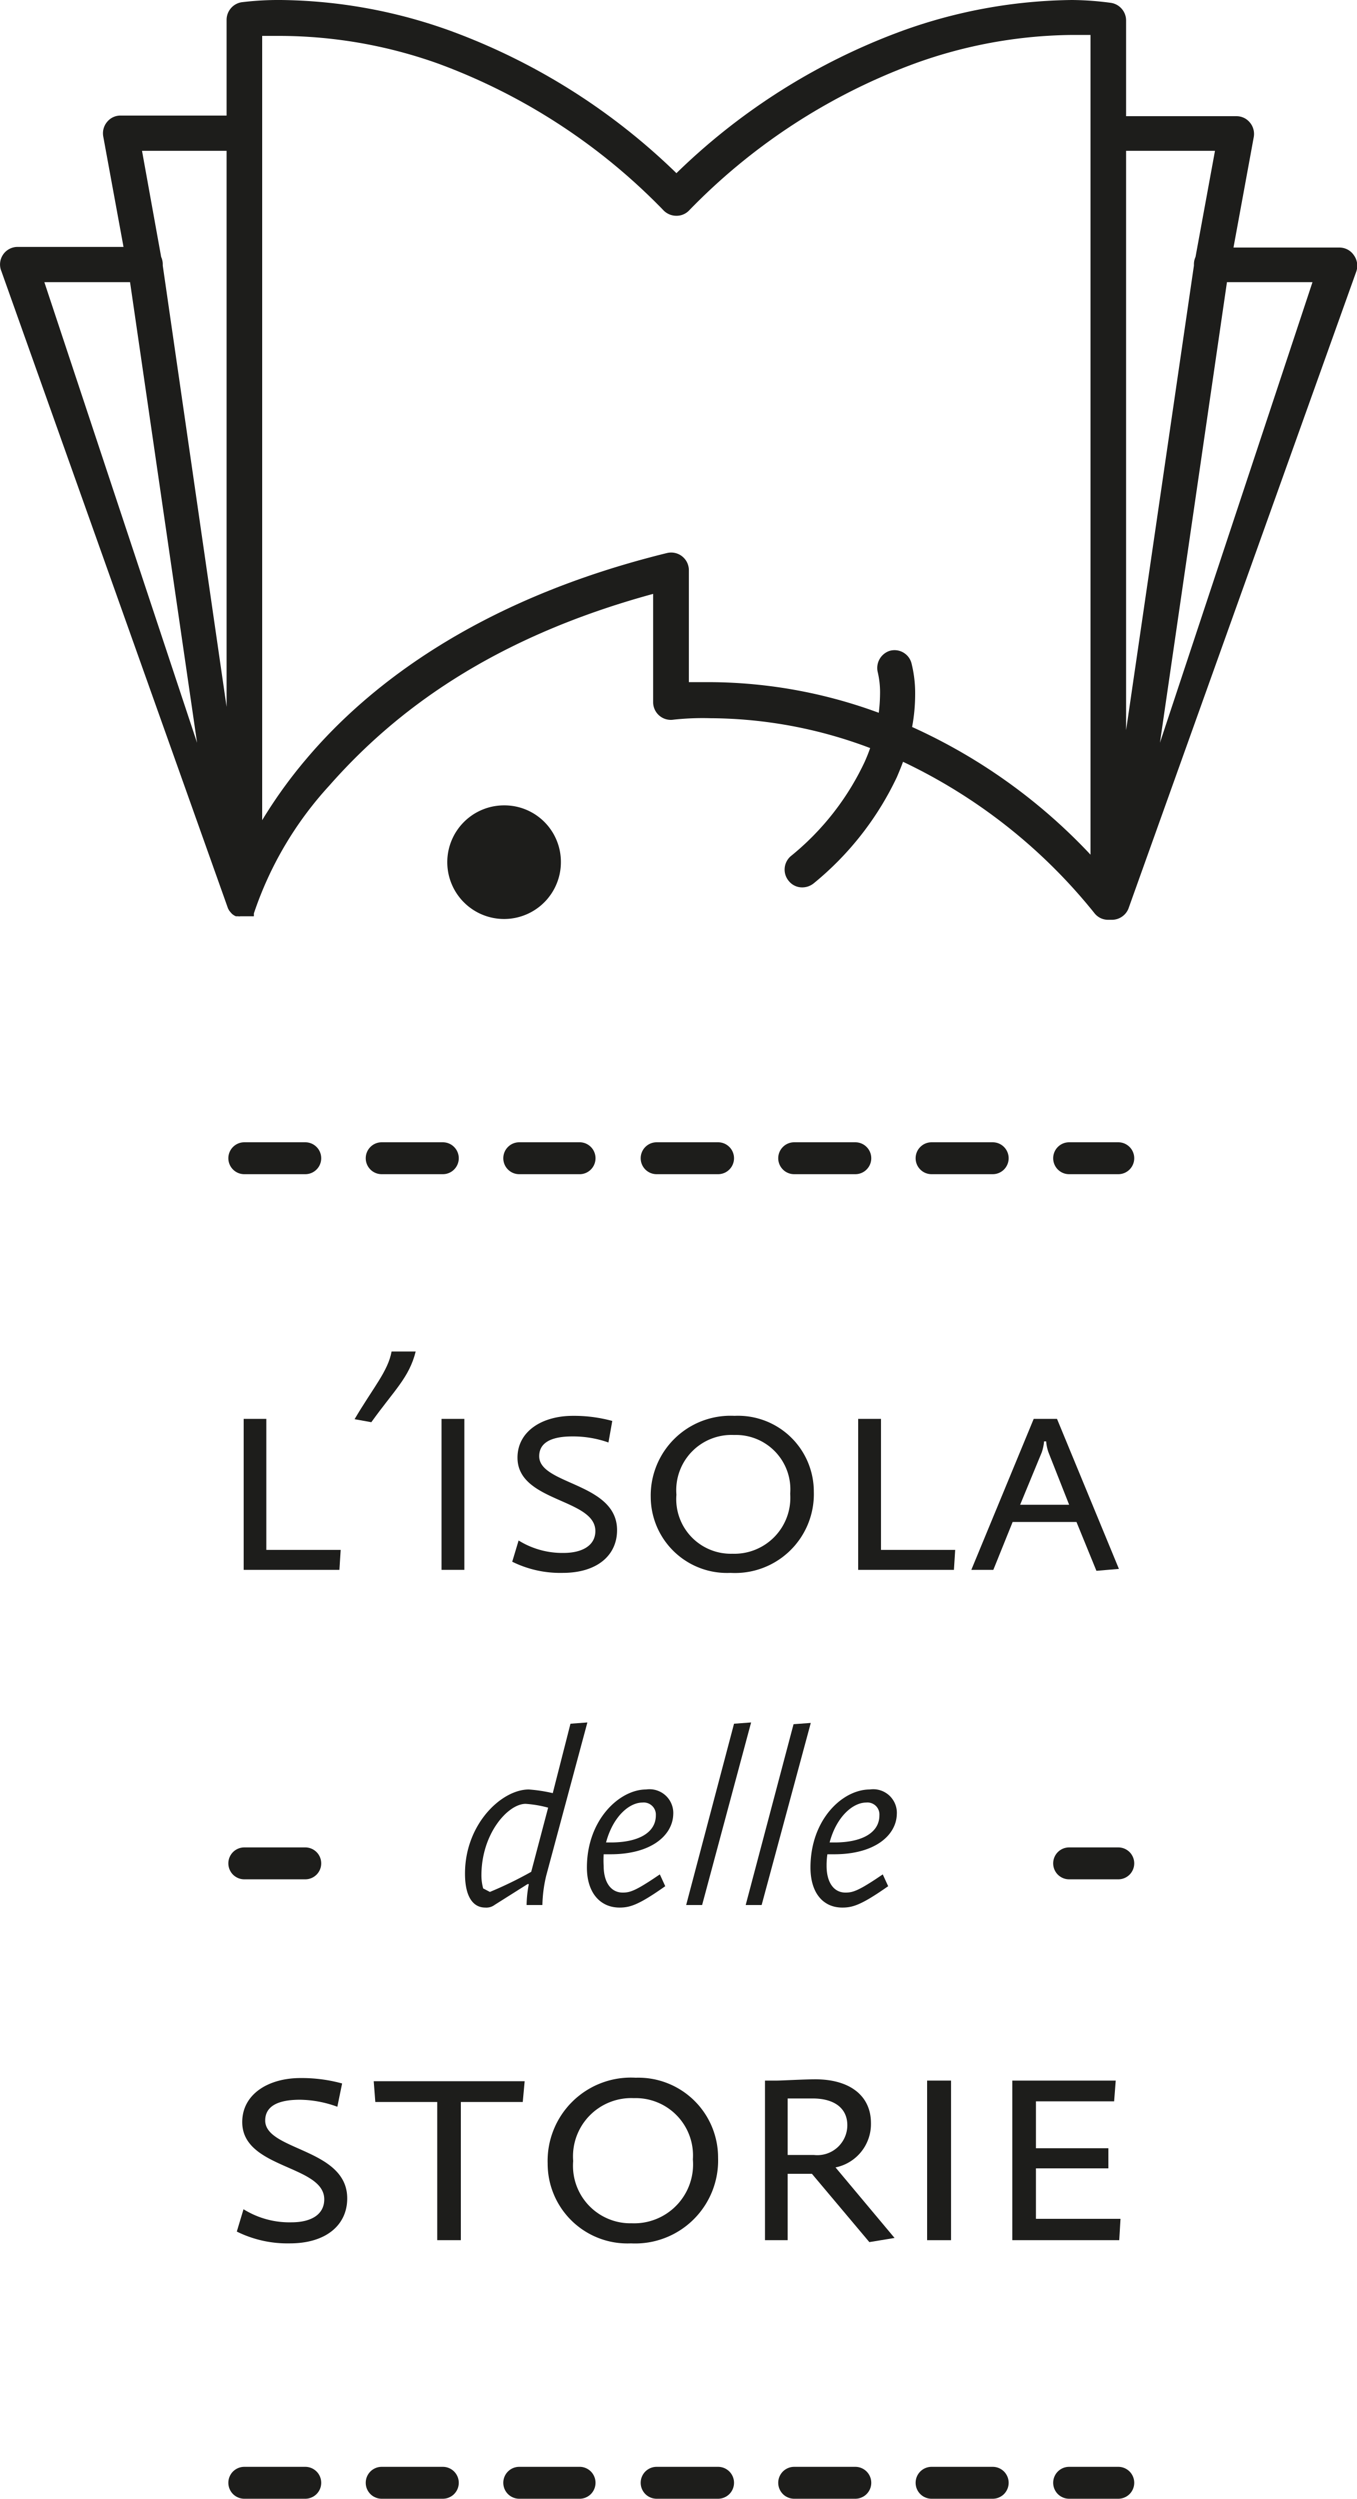 <svg id="Livello_1" data-name="Livello 1" xmlns="http://www.w3.org/2000/svg" viewBox="0 0 85.04 156.56"><defs><style>.cls-1{fill:#1d1d1b;}</style></defs><path class="cls-1" d="M84.85,16a1.09,1.09,0,0,0-.92-.49H77.3l1.27-6.92a1.11,1.11,0,0,0-.24-.91,1.08,1.08,0,0,0-.85-.4H70.57v-6a1.12,1.12,0,0,0-.94-1.1A19.14,19.14,0,0,0,67.18,0,32.21,32.21,0,0,0,56.52,1.94a39.94,39.94,0,0,0-14.13,8.91A40.05,40.05,0,0,0,28.25,1.94,32.21,32.21,0,0,0,17.59,0a19.14,19.14,0,0,0-2.45.14,1.12,1.12,0,0,0-.94,1.1v6H7.56a1.08,1.08,0,0,0-.85.4,1.11,1.11,0,0,0-.24.91l1.27,6.92H1.11A1.1,1.1,0,0,0,.09,17l14.2,39.92h0l.07.13v0l.08.1,0,0,.09.1,0,0a.89.89,0,0,0,.25.16h0l.14,0h0a.35.35,0,0,0,.14,0h.34l.13,0h.09l.06,0h0l.06,0h0l.06,0,0,0a.1.1,0,0,0,.05,0l0,0,.06,0,0,0s0,0,0,0l0,0s0,0,0,0l0,0,0,0,0-.06v0l0-.06a0,0,0,0,0,0,0l0-.06a.06.06,0,0,1,0,0v0h0a22.34,22.34,0,0,1,4.72-8C24.66,44.65,30.7,40,40.93,37.21V44a1.11,1.11,0,0,0,1.29,1.09h0A16.85,16.85,0,0,1,44.53,45a28.62,28.62,0,0,1,10,1.87q-.15.44-.36.9a16.73,16.73,0,0,1-4.61,5.87,1.11,1.11,0,0,0-.12,1.57,1.07,1.07,0,0,0,.84.39,1.14,1.14,0,0,0,.72-.26,19.15,19.15,0,0,0,5.21-6.66c.14-.33.27-.64.38-.95a34.08,34.08,0,0,1,12,9.49,1.08,1.08,0,0,0,.86.41h.26a1.12,1.12,0,0,0,1-.68L85,17A1.12,1.12,0,0,0,84.85,16ZM2.78,17.68H8.15l4.2,28.86ZM14.2,44.29l-4-27.65v-.07a1.1,1.1,0,0,0-.1-.47L8.9,9.45h5.3Zm54.14,9.26a35.13,35.13,0,0,0-11.18-8,11.24,11.24,0,0,0,.19-2,7.77,7.77,0,0,0-.23-2,1.1,1.1,0,0,0-1.37-.77A1.13,1.13,0,0,0,55,42.09h0a5.48,5.48,0,0,1,.15,1.41,10.29,10.29,0,0,1-.08,1.16,30.93,30.93,0,0,0-10.52-1.92c-.53,0-1,0-1.38,0v-7a1.11,1.11,0,0,0-1.37-1.09C30.11,37.52,23.19,42.84,19.24,47.5a29.65,29.65,0,0,0-2.81,3.89V2.25l1.16,0A29.68,29.68,0,0,1,27.5,4,37.86,37.86,0,0,1,41.6,13.2a1.12,1.12,0,0,0,.79.32,1.08,1.08,0,0,0,.78-.32A37.94,37.94,0,0,1,57.27,4a29.68,29.68,0,0,1,9.91-1.81l1.16,0Zm2.23-7.8V9.45h5.57L74.92,16.1a1.1,1.1,0,0,0-.1.47v.07Zm2.12.79,4.2-28.86h5.36ZM31.58,50.46A3.56,3.56,0,1,0,35.15,54,3.54,3.54,0,0,0,31.58,50.46Z"/><path class="cls-1" d="M21.27,98.36h-6V88.9h1.42v8.21h4.66Z"/><path class="cls-1" d="M23.27,89.11l-1.05-.19c1.18-2,2.09-3,2.32-4.24h1.51C25.64,86.32,24.71,87.1,23.27,89.11Z"/><path class="cls-1" d="M27.67,98.36V88.9H29.1v9.46Z"/><path class="cls-1" d="M35.26,98.55a6.78,6.78,0,0,1-3.16-.7l.4-1.33a5.2,5.2,0,0,0,2.81.78c1.2,0,2-.48,2-1.37,0-2.05-4.88-1.81-4.88-4.6,0-1.65,1.54-2.62,3.47-2.62a9.07,9.07,0,0,1,2.47.32l-.24,1.35A6.65,6.65,0,0,0,35.86,90c-1.46,0-2.07.48-2.07,1.24,0,1.8,4.88,1.65,4.88,4.63C38.67,97.47,37.4,98.55,35.26,98.55Z"/><path class="cls-1" d="M45.78,98.55a4.78,4.78,0,0,1-5-4.73,5,5,0,0,1,5.25-5.11A4.75,4.75,0,0,1,51,93.46,4.94,4.94,0,0,1,45.78,98.55ZM46,89.91a3.46,3.46,0,0,0-3.61,3.74,3.42,3.42,0,0,0,3.5,3.7,3.51,3.51,0,0,0,3.63-3.76A3.41,3.41,0,0,0,46,89.91Z"/><path class="cls-1" d="M59.78,98.36h-6V88.9h1.43v8.21h4.65Z"/><path class="cls-1" d="M68.71,98.42l-1.25-3.06h-4l-1.21,3H60.87l3.91-9.46h1.46l3.88,9.4Zm-3-7.41a2.69,2.69,0,0,1-.15-.7h-.13a2.88,2.88,0,0,1-.15.7l-1.35,3.27H67Z"/><path class="cls-1" d="M34.23,117.52a8.69,8.69,0,0,0-.24,1.84H33a7.29,7.29,0,0,1,.14-1.31h-.08L31,119.35a.87.87,0,0,1-.59.17c-.76,0-1.27-.67-1.27-2.13,0-3.1,2.29-5.27,4-5.27a9.66,9.66,0,0,1,1.5.23L35.75,108l1.06-.08Zm.12-4.26a7.15,7.15,0,0,0-1.41-.24c-1.11,0-2.77,1.87-2.77,4.48a3,3,0,0,0,.11.82l.42.22a24.28,24.28,0,0,0,2.59-1.26Z"/><path class="cls-1" d="M38.26,116.18h-.43a6.4,6.4,0,0,0,0,.73c0,1,.44,1.67,1.19,1.67.45,0,.78-.08,2.33-1.14l.34.74c-1.63,1.15-2.19,1.34-2.86,1.34-1.22,0-2.05-.93-2.05-2.51,0-3,2.05-4.89,3.71-4.89a1.49,1.49,0,0,1,1.7,1.58C42.14,115,40.81,116.18,38.26,116.18Zm2-3.24c-.83,0-1.85.88-2.28,2.5h.3c1.73,0,2.82-.61,2.82-1.7A.76.76,0,0,0,40.26,112.94Z"/><path class="cls-1" d="M44,119.36H43L46,108l1.07-.08Z"/><path class="cls-1" d="M47.73,119.36h-1l3-11.33,1.08-.08Z"/><path class="cls-1" d="M52.28,116.18h-.43a4.72,4.72,0,0,0-.05.73c0,1,.43,1.67,1.18,1.67.45,0,.79-.08,2.34-1.14l.34.74c-1.64,1.15-2.2,1.34-2.87,1.34-1.22,0-2-.93-2-2.51,0-3,2-4.89,3.72-4.89a1.48,1.48,0,0,1,1.69,1.58C56.15,115,54.82,116.18,52.28,116.18Zm2-3.24c-.83,0-1.86.88-2.29,2.5h.31c1.72,0,2.81-.61,2.81-1.7A.75.75,0,0,0,54.28,112.94Z"/><path class="cls-1" d="M18.16,140.56a7.15,7.15,0,0,1-3.32-.74l.42-1.4a5.44,5.44,0,0,0,3,.82c1.26,0,2.06-.5,2.06-1.44,0-2.16-5.14-1.9-5.14-4.84,0-1.74,1.62-2.76,3.66-2.76a9.63,9.63,0,0,1,2.6.34L21.14,132a7,7,0,0,0-2.34-.44c-1.54,0-2.18.5-2.18,1.3,0,1.9,5.14,1.74,5.14,4.88C21.76,139.42,20.42,140.56,18.16,140.56Z"/><path class="cls-1" d="M32.76,131.7H28.88v8.66H27.4V131.7H23.52l-.1-1.3h9.46Z"/><path class="cls-1" d="M39.54,140.56a5,5,0,0,1-5.22-5,5.22,5.22,0,0,1,5.52-5.38,5,5,0,0,1,5.16,5A5.2,5.2,0,0,1,39.54,140.56Zm.18-9.1a3.65,3.65,0,0,0-3.8,3.94,3.6,3.6,0,0,0,3.68,3.9,3.69,3.69,0,0,0,3.82-4A3.59,3.59,0,0,0,39.72,131.46Z"/><path class="cls-1" d="M54.48,140.48l-3.6-4.28H49.36v4.16H47.94v-10h.76c.28,0,1.68-.08,2.4-.08,2.12,0,3.48,1,3.48,2.74a2.77,2.77,0,0,1-2.22,2.78l3.7,4.42Zm-3.56-9c-.42,0-1.22,0-1.56,0v3.54H51a1.88,1.88,0,0,0,2.1-1.86C53.1,132.1,52.3,131.48,50.92,131.48Z"/><path class="cls-1" d="M58.1,140.36v-10h1.5v10Z"/><path class="cls-1" d="M70.14,140.36h-6.7v-10h6.48l-.1,1.3h-4.9v2.94h4.54v1.26H64.92v3.16h5.3Z"/><path class="cls-1" d="M67,117.75a1,1,0,0,1-1-1h0a1,1,0,0,1,1-1h3.08a1,1,0,0,1,1,1h0a1,1,0,0,1-1,1H67Zm-51.69,0a1,1,0,0,1-1-1h0a1,1,0,0,1,1-1h3.82a1,1,0,0,1,1,1h0a1,1,0,0,1-1,1H15.29Z"/><path class="cls-1" d="M67,73.57a1,1,0,0,1-1-1h0a1,1,0,0,1,1-1h3.08a1,1,0,0,1,1,1h0a1,1,0,0,1-1,1H67Zm-8.62,0a1,1,0,0,1-1-1h0a1,1,0,0,1,1-1h3.83a1,1,0,0,1,1,1h0a1,1,0,0,1-1,1H58.36Zm-8.61,0a1,1,0,0,1-1-1h0a1,1,0,0,1,1-1h3.83a1,1,0,0,1,1,1h0a1,1,0,0,1-1,1H49.75Zm-8.62,0a1,1,0,0,1-1-1h0a1,1,0,0,1,1-1H45a1,1,0,0,1,1,1h0a1,1,0,0,1-1,1H41.13Zm-8.61,0a1,1,0,0,1-1-1h0a1,1,0,0,1,1-1h3.83a1,1,0,0,1,.95,1h0a1,1,0,0,1-.95,1H32.52Zm-8.62,0a1,1,0,0,1-1-1h0a1,1,0,0,1,1-1h3.83a1,1,0,0,1,1,1h0a1,1,0,0,1-1,1H23.9Zm-8.61,0a1,1,0,0,1-1-1h0a1,1,0,0,1,1-1h3.82a1,1,0,0,1,1,1h0a1,1,0,0,1-1,1H15.29Z"/><path class="cls-1" d="M67,156.56a1,1,0,0,1-1-1h0a1,1,0,0,1,1-1h3.08a1,1,0,0,1,1,1h0a1,1,0,0,1-1,1H67Zm-8.62,0a1,1,0,0,1-1-1h0a1,1,0,0,1,1-1h3.83a1,1,0,0,1,1,1h0a1,1,0,0,1-1,1H58.36Zm-8.61,0a1,1,0,0,1-1-1h0a1,1,0,0,1,1-1h3.83a1,1,0,0,1,1,1h0a1,1,0,0,1-1,1H49.75Zm-8.62,0a1,1,0,0,1-1-1h0a1,1,0,0,1,1-1H45a1,1,0,0,1,1,1h0a1,1,0,0,1-1,1H41.13Zm-8.61,0a1,1,0,0,1-1-1h0a1,1,0,0,1,1-1h3.83a1,1,0,0,1,.95,1h0a1,1,0,0,1-.95,1H32.52Zm-8.62,0a1,1,0,0,1-1-1h0a1,1,0,0,1,1-1h3.83a1,1,0,0,1,1,1h0a1,1,0,0,1-1,1H23.9Zm-8.61,0a1,1,0,0,1-1-1h0a1,1,0,0,1,1-1h3.82a1,1,0,0,1,1,1h0a1,1,0,0,1-1,1H15.29Z"/></svg>